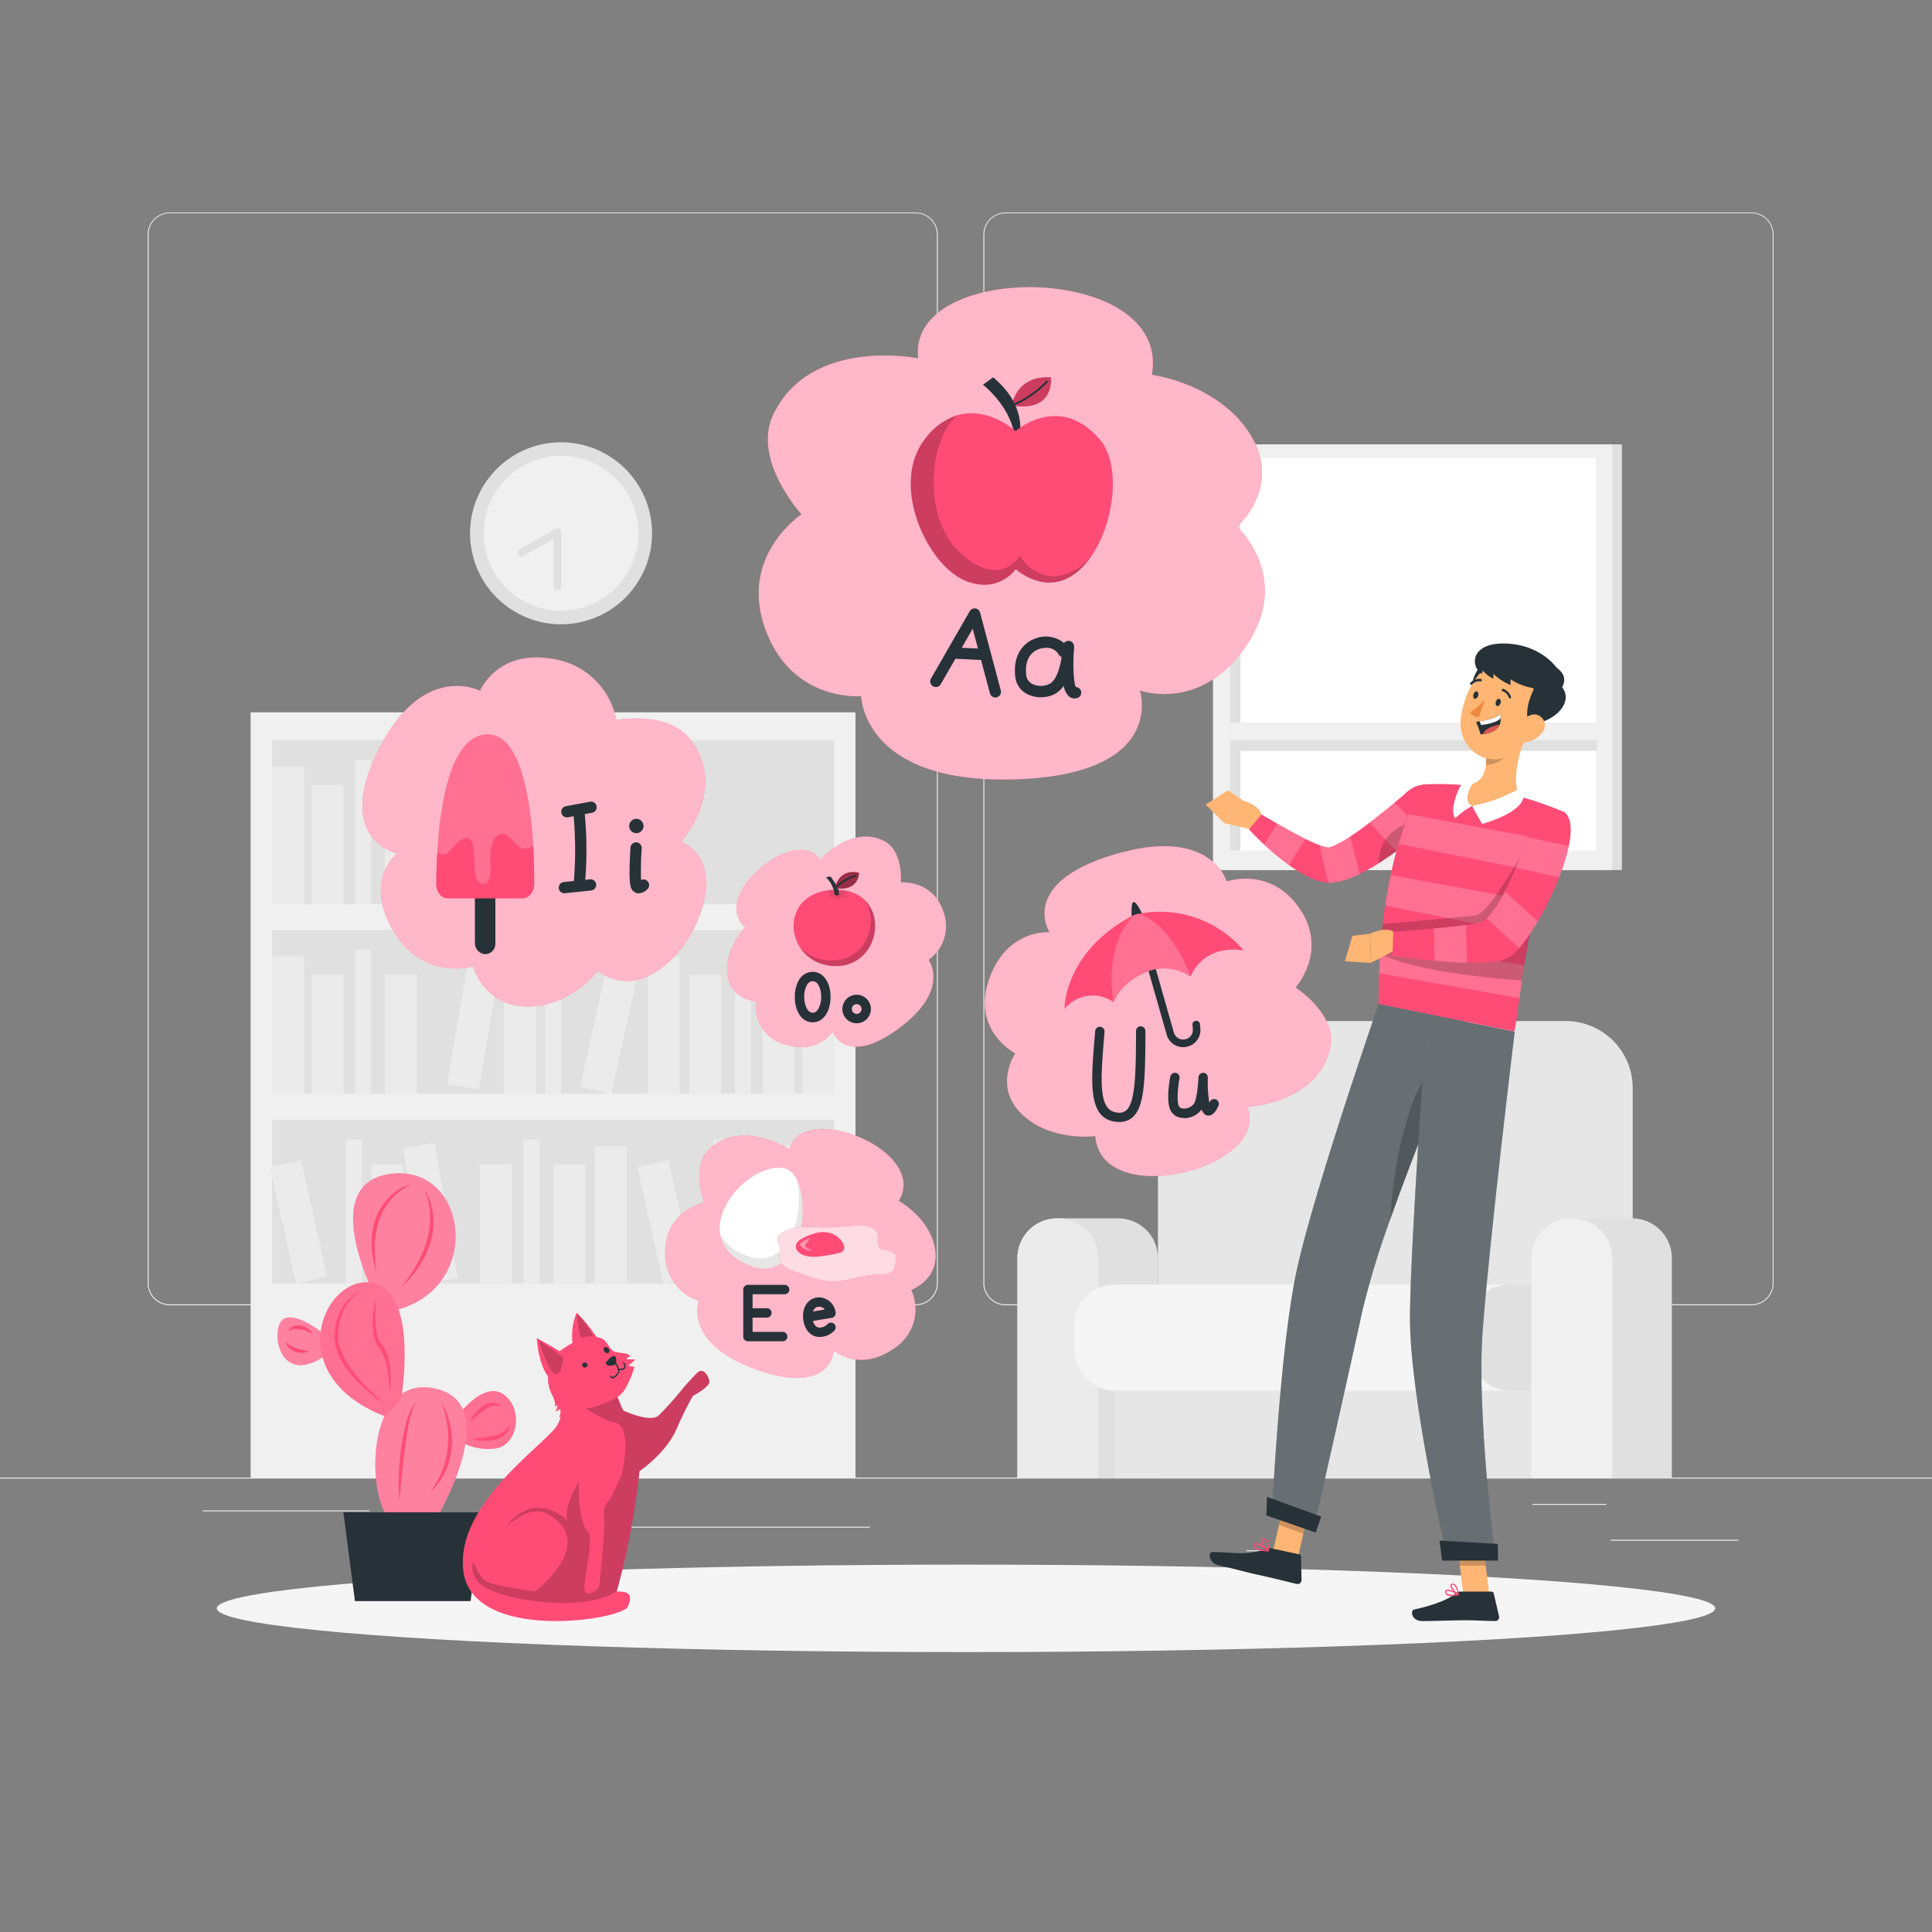 <svg xmlns="http://www.w3.org/2000/svg" viewBox="0 0 500 500"><rect x="0" y="0" width="500" height="500" fill="#808080" stroke="none"/><g id="freepik--background-complete--inject-3"><rect y="382.4" width="500" height="0.25" style="fill:#ebebeb"></rect><rect x="416.78" y="398.49" width="33.12" height="0.25" style="fill:#ebebeb"></rect><rect x="322.53" y="401.21" width="8.69" height="0.25" style="fill:#ebebeb"></rect><rect x="396.59" y="389.21" width="19.19" height="0.25" style="fill:#ebebeb"></rect><rect x="52.46" y="390.89" width="43.19" height="0.25" style="fill:#ebebeb"></rect><rect x="104.56" y="390.89" width="6.33" height="0.25" style="fill:#ebebeb"></rect><rect x="131.47" y="395.11" width="93.68" height="0.25" style="fill:#ebebeb"></rect><path d="M237,337.8H43.91a5.71,5.71,0,0,1-5.7-5.71V60.66A5.71,5.71,0,0,1,43.91,55H237a5.71,5.71,0,0,1,5.71,5.71V332.09A5.71,5.71,0,0,1,237,337.8ZM43.91,55.2a5.46,5.46,0,0,0-5.45,5.46V332.09a5.46,5.46,0,0,0,5.45,5.46H237a5.47,5.47,0,0,0,5.46-5.46V60.66A5.47,5.47,0,0,0,237,55.2Z" style="fill:#ebebeb"></path><path d="M453.31,337.8H260.21a5.72,5.72,0,0,1-5.71-5.71V60.66A5.72,5.72,0,0,1,260.21,55h193.1A5.71,5.71,0,0,1,459,60.66V332.09A5.71,5.71,0,0,1,453.31,337.8ZM260.21,55.2a5.47,5.47,0,0,0-5.46,5.46V332.09a5.47,5.47,0,0,0,5.46,5.46h193.1a5.47,5.47,0,0,0,5.46-5.46V60.66a5.47,5.47,0,0,0-5.46-5.46Z" style="fill:#ebebeb"></path><rect x="414.5" y="115" width="5.24" height="110.17" style="fill:#e0e0e0"></rect><rect x="317.1" y="115" width="99.62" height="110.17" transform="translate(733.81 340.17) rotate(180)" style="fill:#e0e0e0"></rect><rect x="313.92" y="115" width="103.32" height="110.17" transform="translate(731.16 340.17) rotate(180)" style="fill:#f0f0f0"></rect><rect x="318.29" y="118.51" width="94.74" height="101.6" transform="translate(731.32 338.62) rotate(180)" style="fill:#fff"></rect><rect x="318.29" y="118.51" width="2.74" height="101.6" transform="translate(639.31 338.62) rotate(180)" style="fill:#e0e0e0"></rect><rect x="365.63" y="146.67" width="2.74" height="92.54" transform="translate(174.06 559.95) rotate(-90)" style="fill:#e0e0e0"></rect><rect x="318.29" y="186.97" width="96.21" height="4.6" transform="translate(732.79 378.55) rotate(180)" style="fill:#f0f0f0"></rect><rect x="64.86" y="184.35" width="156.54" height="198.22" style="fill:#f0f0f0"></rect><rect x="70.39" y="191.57" width="145.47" height="42.39" style="fill:#e0e0e0"></rect><rect x="70.39" y="198.44" width="8.26" height="35.52" style="fill:#ebebeb"></rect><rect x="110.35" y="198.44" width="8.26" height="35.52" style="fill:#ebebeb"></rect><rect x="158.79" y="197.99" width="8.26" height="35.52" transform="translate(-34.28 30.8) rotate(-9.78)" style="fill:#ebebeb"></rect><rect x="80.63" y="203.12" width="8.26" height="30.84" style="fill:#ebebeb"></rect><rect x="99.62" y="203.12" width="8.26" height="30.84" style="fill:#ebebeb"></rect><rect x="147.57" y="203.12" width="8.26" height="30.84" style="fill:#ebebeb"></rect><rect x="124.65" y="202.59" width="8.26" height="30.84" transform="translate(-44.22 33.12) rotate(-12.53)" style="fill:#ebebeb"></rect><rect x="91.91" y="196.67" width="4.13" height="37.29" style="fill:#ebebeb"></rect><rect x="141.06" y="196.67" width="4.13" height="37.29" style="fill:#ebebeb"></rect><rect x="70.39" y="240.67" width="145.47" height="42.39" transform="translate(286.25 523.73) rotate(180)" style="fill:#e0e0e0"></rect><rect x="207.6" y="247.54" width="8.26" height="35.52" transform="translate(423.46 530.59) rotate(180)" style="fill:#ebebeb"></rect><rect x="167.64" y="247.54" width="8.26" height="35.52" transform="translate(343.54 530.59) rotate(180)" style="fill:#ebebeb"></rect><rect x="119.2" y="247.09" width="8.26" height="35.52" transform="matrix(-0.99, -0.17, 0.17, -0.99, 199.89, 546.81)" style="fill:#ebebeb"></rect><rect x="197.36" y="252.22" width="8.26" height="30.84" transform="translate(402.98 535.28) rotate(180)" style="fill:#ebebeb"></rect><rect x="178.36" y="252.22" width="8.26" height="30.84" transform="translate(364.99 535.28) rotate(180)" style="fill:#ebebeb"></rect><rect x="130.42" y="252.22" width="8.26" height="30.84" transform="translate(269.11 535.28) rotate(180)" style="fill:#ebebeb"></rect><rect x="153.34" y="251.69" width="8.26" height="30.84" transform="translate(253.26 562.02) rotate(-167.47)" style="fill:#ebebeb"></rect><rect x="190.21" y="245.77" width="4.13" height="37.29" transform="translate(384.56 528.83) rotate(180)" style="fill:#ebebeb"></rect><rect x="141.06" y="245.77" width="4.13" height="37.29" transform="translate(286.25 528.83) rotate(180)" style="fill:#ebebeb"></rect><rect x="70.39" y="247.54" width="8.26" height="35.52" style="fill:#ebebeb"></rect><rect x="80.63" y="252.22" width="8.26" height="30.84" style="fill:#ebebeb"></rect><rect x="99.62" y="252.22" width="8.26" height="30.84" style="fill:#ebebeb"></rect><rect x="91.91" y="245.77" width="4.13" height="37.29" style="fill:#ebebeb"></rect><rect x="70.39" y="289.77" width="145.47" height="42.39" style="fill:#e0e0e0"></rect><rect x="153.89" y="296.63" width="8.26" height="35.52" style="fill:#ebebeb"></rect><rect x="202.32" y="296.19" width="8.26" height="35.52" transform="translate(-50.32 39.63) rotate(-9.78)" style="fill:#ebebeb"></rect><rect x="124.17" y="301.32" width="8.26" height="30.84" style="fill:#ebebeb"></rect><rect x="143.16" y="301.32" width="8.26" height="30.84" style="fill:#ebebeb"></rect><rect x="191.1" y="301.32" width="8.26" height="30.84" style="fill:#ebebeb"></rect><rect x="168.18" y="300.79" width="8.26" height="30.84" transform="translate(-64.49 44.91) rotate(-12.53)" style="fill:#ebebeb"></rect><rect x="135.44" y="294.87" width="4.13" height="37.29" style="fill:#ebebeb"></rect><rect x="184.6" y="294.87" width="4.13" height="37.29" style="fill:#ebebeb"></rect><rect x="107.25" y="296.19" width="8.26" height="35.52" transform="translate(-51.7 23.48) rotate(-9.78)" style="fill:#ebebeb"></rect><rect x="96.03" y="301.32" width="8.26" height="30.84" style="fill:#ebebeb"></rect><rect x="73.11" y="300.79" width="8.26" height="30.84" transform="translate(-66.75 24.28) rotate(-12.53)" style="fill:#ebebeb"></rect><rect x="89.53" y="294.87" width="4.13" height="37.29" style="fill:#ebebeb"></rect><path d="M317,264.25h88.22a17.32,17.32,0,0,1,17.32,17.33v68.88H299.68V281.58A17.33,17.33,0,0,1,317,264.25Z" style="fill:#e6e6e6"></path><path d="M273.6,315.31h15.78a10.3,10.3,0,0,1,10.3,10.29v57H263.3v-57A10.3,10.3,0,0,1,273.6,315.31Z" style="fill:#e0e0e0"></path><path d="M273.6,315.31h.33a10.3,10.3,0,0,1,10.3,10.29v57H263.3v-57A10.3,10.3,0,0,1,273.6,315.31Z" style="fill:#ebebeb"></path><rect x="288.63" y="356.4" width="121.06" height="26.17" style="fill:#e6e6e6"></rect><rect x="277.99" y="332.47" width="137.69" height="27.45" rx="10.47" style="fill:#f5f5f5"></rect><rect x="380.07" y="332.47" width="35.41" height="27.45" rx="10.47" style="fill:#e0e0e0;isolation:isolate"></rect><path d="M406.58,315.31h15.79a10.3,10.3,0,0,1,10.3,10.29v57H396.29v-57A10.29,10.29,0,0,1,406.58,315.31Z" style="fill:#e0e0e0"></path><path d="M406.58,315.31h.34a10.29,10.29,0,0,1,10.29,10.29v57H396.29v-57A10.29,10.29,0,0,1,406.58,315.31Z" style="fill:#f0f0f0"></path><circle cx="145.19" cy="138.02" r="23.55" transform="translate(-20.23 25.04) rotate(-9.22)" style="fill:#e0e0e0"></circle><circle cx="145.19" cy="138.02" r="20.03" transform="translate(-20.23 25.04) rotate(-9.22)" style="fill:#f0f0f0"></circle><polyline points="144.25 151.76 144.25 137.76 134.97 143.01" style="fill:#f0f0f0"></polyline><path d="M144.25,152.76a1,1,0,0,1-1-1V139.47l-7.79,4.41a1,1,0,0,1-1-1.74l9.27-5.25a1,1,0,0,1,1,0,1,1,0,0,1,.5.87v14A1,1,0,0,1,144.25,152.76Z" style="fill:#e0e0e0"></path></g><g id="freepik--Shadow--inject-3"><ellipse id="freepik--path--inject-3" cx="250" cy="416.24" rx="193.89" ry="11.32" style="fill:#f5f5f5"></ellipse></g><g id="freepik--Plant--inject-3"><path d="M118.1,366.84s7-9.81,12.29-5.91,3.5,13.2-2.18,13.94a14.39,14.39,0,0,1-9.64-2.13Z" style="fill:#FF4C77"></path><path d="M118.1,366.84s7-9.81,12.29-5.91,3.5,13.2-2.18,13.94a14.39,14.39,0,0,1-9.64-2.13Z" style="fill:#fff;isolation:isolate;opacity:0.2"></path><path d="M84.73,346s-7-6.29-11-4.82-2.22,17.69,9.72,10.13Z" style="fill:#FF4C77"></path><path d="M84.73,346s-7-6.29-11-4.82-2.22,17.69,9.72,10.13Z" style="fill:#fff;isolation:isolate;opacity:0.3"></path><path d="M111.92,394.9s19-30.87,1.25-35.41-18.55,25.08-13,32.88S111.92,394.9,111.92,394.9Z" style="fill:#FF4C77"></path><path d="M97.31,335.93s-15.65-29.68,3.88-32.16,24.14,28.76,1.94,35.09Z" style="fill:#FF4C77"></path><path d="M111.92,394.9s19-30.87,1.25-35.41-18.55,25.08-13,32.88S111.92,394.9,111.92,394.9Z" style="fill:#fff;isolation:isolate;opacity:0.3"></path><path d="M97.31,335.93s-15.65-29.68,3.88-32.16,24.14,28.76,1.94,35.09Z" style="fill:#fff;isolation:isolate;opacity:0.3"></path><path d="M104,360.72s4.3-27.64-8.24-28.83-22.81,24.28,3.74,34.59C99.49,366.48,103.66,363.41,104,360.72Z" style="fill:#FF4C77"></path><path d="M104,360.72s4.3-27.64-8.24-28.83-22.81,24.28,3.74,34.59C99.49,366.48,103.66,363.41,104,360.72Z" style="fill:#fff;isolation:isolate;opacity:0.2"></path><polygon points="124.79 391.37 88.86 391.37 91.86 414.36 121.79 414.36 124.79 391.37" style="fill:#263238"></polygon><path d="M103.76,333.21a30.66,30.66,0,0,0,2.08-2.76,28.35,28.35,0,0,0,1.84-2.9,31.51,31.51,0,0,0,2.73-6.22,21.25,21.25,0,0,0,.92-6.67l-.1-1.7c-.09-.56-.22-1.11-.32-1.67,0-.28-.09-.57-.16-.85l-.26-.81c-.19-.55-.36-1.1-.52-1.66a16.57,16.57,0,0,1,2.13,6.64,18.28,18.28,0,0,1-.73,7,26.07,26.07,0,0,1-7.61,11.59Z" style="fill:#FF4C77"></path><path d="M106.38,306.48a16.18,16.18,0,0,0-8.39,9.7l-.45,1.57c-.13.53-.17,1.09-.28,1.62a27.73,27.73,0,0,0-.29,3.29c0,1.11.06,2.22.09,3.34s.27,2.22.36,3.35c-.31-1.08-.56-2.19-.84-3.29-.13-1.12-.31-2.25-.38-3.39a19.89,19.89,0,0,1,.84-6.8,15.17,15.17,0,0,1,3.54-5.89,15.38,15.38,0,0,1,2.68-2.16A12.11,12.11,0,0,1,106.38,306.48Z" style="fill:#FF4C77"></path><path d="M93.47,334a11.59,11.59,0,0,0-3.29,3.06,12.41,12.41,0,0,0-2,3.94,15.29,15.29,0,0,0-.65,4.36,6.58,6.58,0,0,0,0,1.09c0,.36,0,.72.12,1.07a12.7,12.7,0,0,0,.63,2.1,24.81,24.81,0,0,0,4.82,7.45,41.86,41.86,0,0,0,3.15,3.24c1.08,1.06,2.23,2.05,3.41,3a37.73,37.73,0,0,1-7.12-5.74,28.8,28.8,0,0,1-3-3.52A19.73,19.73,0,0,1,87.4,350a13.42,13.42,0,0,1-.65-2.27,11.5,11.5,0,0,1-.12-1.18,5.28,5.28,0,0,1,0-1.19,14.4,14.4,0,0,1,.86-4.58A11.72,11.72,0,0,1,93.47,334Z" style="fill:#FF4C77"></path><path d="M97.31,335.93c-.07,1.06-.15,2.11-.16,3.16a27.38,27.38,0,0,0,0,3.14,18.07,18.07,0,0,0,.43,3A6.93,6.93,0,0,0,98.78,348a12.18,12.18,0,0,1,.9,1.38,8.94,8.94,0,0,1,.66,1.53,14.61,14.61,0,0,1,.65,3.18,23.89,23.89,0,0,1-.19,6.38c0-1.06-.07-2.11-.18-3.16a26.69,26.69,0,0,0-.39-3.11A12,12,0,0,0,98,348.58a7.63,7.63,0,0,1-1.27-3.09,15.43,15.43,0,0,1-.28-3.24A25.29,25.29,0,0,1,97.31,335.93Z" style="fill:#FF4C77"></path><path d="M108.18,362.68a3.2,3.2,0,0,0-1,1.25,10,10,0,0,0-.61,1.52,26.61,26.61,0,0,0-.81,3.19q-.62,3.24-1,6.54c-.29,2.19-.51,4.39-.75,6.59-.12,1.1-.23,2.21-.32,3.31s-.2,2.21-.27,3.32a43.86,43.86,0,0,1-.18-6.68c.07-2.23.26-4.45.53-6.67a49.75,49.75,0,0,1,1.27-6.59,23.13,23.13,0,0,1,1.1-3.19,9.77,9.77,0,0,1,.84-1.47A2.82,2.82,0,0,1,108.18,362.68Z" style="fill:#FF4C77"></path><path d="M114.31,363.14a18.36,18.36,0,0,1,2.25,5.84,19.43,19.43,0,0,1,.26,6.32,10.49,10.49,0,0,1-.26,1.57c-.13.51-.21,1-.38,1.54a17,17,0,0,1-1.21,2.93,17.63,17.63,0,0,1-1.65,2.69,11.46,11.46,0,0,1-1,1.2c-.35.39-.71.77-1.07,1.14a29.34,29.34,0,0,0,3-5.35,20.53,20.53,0,0,0,1.56-5.84,23.28,23.28,0,0,0,0-6.07A27.44,27.44,0,0,0,114.31,363.14Z" style="fill:#FF4C77"></path><path d="M80,349.7a4.15,4.15,0,0,1-1.76.43,5.17,5.17,0,0,1-1.82-.25,4.25,4.25,0,0,1-1.6-1,3.25,3.25,0,0,1-.91-1.58,13.57,13.57,0,0,0,1.39,1,7.67,7.67,0,0,0,1.44.63A25.2,25.2,0,0,0,80,349.7Z" style="fill:#FF4C77"></path><path d="M80.93,345.11l-1.65-.61a9.43,9.43,0,0,0-1.56-.45,5,5,0,0,0-1.54-.09,5.7,5.7,0,0,0-1.6.49A2.69,2.69,0,0,1,76,343.2a3.57,3.57,0,0,1,1.94-.13,4.73,4.73,0,0,1,1.72.74A4.44,4.44,0,0,1,80.93,345.11Z" style="fill:#FF4C77"></path><path d="M121.74,367.93a8.47,8.47,0,0,1,1.27-2.2,8.8,8.8,0,0,1,1.88-1.77,4.72,4.72,0,0,1,2.52-.9,3.07,3.07,0,0,1,2.38,1,4.14,4.14,0,0,0-2.3-.25,5.5,5.5,0,0,0-2,1A35.13,35.13,0,0,0,121.74,367.93Z" style="fill:#FF4C77"></path><path d="M122.1,372.46a50.47,50.47,0,0,0,5.71-.89,8.17,8.17,0,0,0,2.53-1,4.15,4.15,0,0,0,1.67-2.15,3.35,3.35,0,0,1-1.19,2.77,6.36,6.36,0,0,1-2.77,1.38,12.21,12.21,0,0,1-3,.33A10.94,10.94,0,0,1,122.1,372.46Z" style="fill:#FF4C77"></path></g><g id="freepik--Cat--inject-3"><path d="M183.59,357.33c.4,1.51-4.27,3.91-4.27,3.91A95.48,95.48,0,0,0,175,370c-2.8,6.25-9.5,10.73-9.5,10.73a190.48,190.48,0,0,1-5.89,31.14h0c2.6,0,4.38.34,2.91,3.89s-40.38,9.48-42.62-9.29c-2-17.28,20.91-32.39,24.2-37.47,1.65-2.54,1.69-6.19,1.34-9.1-.07-.56-.14-1.08-.24-1.58a25.48,25.48,0,0,0-.77-3.3l7.54,1.34,6.52,1.16s2.34,7.35,3,7.62,6.84,3.07,9,1.21A90.6,90.6,0,0,0,177,359s2.12-2.46,3.53-3.78S183.19,355.83,183.59,357.33Z" style="fill:#FF4C77"></path><path d="M183.59,357.33c.4,1.51-4.27,3.91-4.27,3.91A95.48,95.48,0,0,0,175,370c-2.8,6.25-9.5,10.73-9.5,10.73a190.48,190.48,0,0,1-5.89,31.14h0c-8.3,5.06-25.08,2.75-32.11-.12s-5-7.61-5-7.61,1.35,3.55,3,4.89,13,2.84,13,2.84,16.38-12.5,3.37-20c-4.82-2.79-10.72,3.22-11,3.34,7.65-10.08,15.94-1.78,15.94-1.78-1.08-3.11,3-10,3-10-.13,3.41.23,10.94,2.29,12.94s-2,14.7-.49,15.73,3.47-1.43,3.47-1.43,1.66-15.14,1.23-18.18,1-3.41,2-5.34,2.54-5.48,2.54-5.48,3.21-12.58-1.79-13.51c-3.8-.71-10.71-5.9-13.7-8.26-.92-.73-1.48-1.2-1.48-1.2l1.24-.38c1.36-.4,3.75-1.11,6.77-2l6.52,1.16s2.34,7.35,3,7.62,6.84,3.07,9,1.21A90.6,90.6,0,0,0,177,359s2.12-2.46,3.53-3.78S183.19,355.83,183.59,357.33Z" style="opacity:0.2"></path><path d="M164.5,351.87s-1.23-.09-2.09-.09.73-.84.73-.84c-1-1.13-3.81-.55-4.75-1.55s-1.41-2.14-2.21-2.73a5,5,0,0,0-1.83-.66,41.14,41.14,0,0,0-5.11-6.28,15.68,15.68,0,0,0-1.08,7.83,27.9,27.9,0,0,0-3.12,2,10.49,10.49,0,0,0-3,5,9.19,9.19,0,0,0,.08,4.45c.34,1.7,1.83,3.28,1.49,5.1l.75-.54-.52,1.78c.39-.23.78-.46,1.16-.7a3.64,3.64,0,0,1-.25,2.06l.49.06a25,25,0,0,1-.23,2.87,9,9,0,0,0,3.18-1.65,6.7,6.7,0,0,0,2.58-2.68c.47-1.19,1-.73,2.11-.95a20.76,20.76,0,0,0,3.26-1.08c1.89-.73,4.37-1.69,5.46-3.52a23.13,23.13,0,0,0,2.57-6l-1.56-.33Z" style="fill:#FF4C77"></path><path d="M156.75,352.66s1.61-2.05,2.31-1.73.33,2.15.33,2.15S157.06,354.19,156.75,352.66Z" style="fill:#263238"></path><path d="M152,353a.68.68,0,1,1-1.06-.29A.8.8,0,0,1,152,353Z" style="fill:#263238"></path><path d="M157.46,349a.78.78,0,0,1,.06,1.09c-.27.22-.74.09-1.05-.3a.79.79,0,0,1-.06-1.09C156.68,348.52,157.15,348.66,157.46,349Z" style="fill:#263238"></path><path d="M158.47,356.72h0a.67.67,0,0,1-.58-.43.2.2,0,0,1,.1-.24.19.19,0,0,1,.23.1c.08.18.19.21.27.21h0c.39,0,1-.54,1.39-1.16s-.48-2-.84-2.43a.19.19,0,0,1,0-.26.19.19,0,0,1,.25,0c.06.08,1.43,1.85.87,2.84C159.8,356,159.05,356.72,158.47,356.72Z" style="fill:#263238"></path><path d="M160.38,354.61a1.93,1.93,0,0,1-.34,0,.18.18,0,1,1,.07-.35,2,2,0,0,0,1.16-.18.51.51,0,0,0,.29-.5.92.92,0,0,0-.23-.63.18.18,0,0,1,.17-.31,1.16,1.16,0,0,1,.42.95.88.88,0,0,1-.49.81A2.33,2.33,0,0,1,160.38,354.61Z" style="fill:#263238"></path><path d="M149.44,340.24c-.19-.14.1,3.56.93,6a9.09,9.09,0,0,1,3.22-.39S151.24,341.58,149.44,340.24Z" style="opacity:0.2"></path><path d="M145.8,350.44c-.21-.45-6.9-4.18-6.9-4.18s.65,11.82,6.32,11.8S145.8,350.44,145.8,350.44Z" style="fill:#FF4C77"></path><path d="M145.84,351.33l-6.36-4.41s1.85,6.69,3.79,8.44S145.84,351.33,145.84,351.33Z" style="opacity:0.2"></path></g><g id="freepik--vowel-u--inject-3"><path d="M322.81,286.51c6.28,15.8-37.72,27-39.36,7.52,0,0-11.51,1.51-19-5.69s-1.7-15.72-1.7-15.72-11.36-5.84-6.8-19.1,15.68-12.25,15.68-12.25-8.26-12.68,16.75-20.14,29.1,7,29.1,7,11.06-4,18.68,6.73c7.84,11.08-.87,20.71-.87,20.71s10.74,6.86,9,15.42C341.39,285.47,322.81,286.51,322.81,286.51Z" style="fill:#FF4C77"></path><path d="M322.81,286.51c6.28,15.8-37.72,27-39.36,7.52,0,0-11.51,1.51-19-5.69s-1.7-15.72-1.7-15.72-11.36-5.84-6.8-19.1,15.68-12.25,15.68-12.25-8.26-12.68,16.75-20.14,29.1,7,29.1,7,11.06-4,18.68,6.73c7.84,11.08-.87,20.71-.87,20.71s10.74,6.86,9,15.42C341.39,285.47,322.81,286.51,322.81,286.51Z" style="fill:#fff;isolation:isolate;opacity:0.6"></path><path d="M306.2,271a4.44,4.44,0,0,1-4.27-3.24l-8.39-29.48a1,1,0,1,1,1.87-.53l8.39,29.48a2.51,2.51,0,0,0,4.91-.91l-.12-1.27a1,1,0,0,1,1.94-.18l.12,1.27a4.42,4.42,0,0,1-3.36,4.72A4.08,4.08,0,0,1,306.2,271Z" style="fill:#263238"></path><path d="M293,238.61s-.54-5.08.39-5.16,2.63,4,2.63,4Z" style="fill:#263238"></path><path d="M321.9,246s-9.66-2.27-13.82,6.74a12,12,0,0,0-11.54-1.13c-6.57,2.73-8.36,7.73-8.36,7.73a9.42,9.42,0,0,0-12.69,1.77c0-.46,0-15,18-24.33a12.13,12.13,0,0,1,1.26-.29A28.49,28.49,0,0,1,321.9,246Z" style="fill:#FF4C77"></path><path d="M308.08,252.71a12,12,0,0,0-11.54-1.13c-6.57,2.73-8.36,7.73-8.36,7.73s-2.86-14.26,5.34-22.56a12.13,12.13,0,0,1,1.26-.29S302.87,238.59,308.08,252.71Z" style="fill:#fff;isolation:isolate;opacity:0.2"></path><path d="M289.71,290.36a8.37,8.37,0,0,1-1.29-.1c-6.85-1.07-6.09-10.2-5.13-21.75l.14-1.67a1.21,1.21,0,1,1,2.42.2l-.14,1.67c-.95,11.42-1.31,18.46,3.09,19.15a3,3,0,0,0,2.68-.51c2.34-2,2.52-9.72,2.52-20.41a1.22,1.22,0,1,1,2.43,0c0,13.17-.34,19.66-3.37,22.26A4.93,4.93,0,0,1,289.71,290.36Z" style="fill:#263238"></path><path d="M306.37,289.32A3.67,3.67,0,0,1,303,287.5c-1.3-2.37-.33-7.81-.12-8.88a1.21,1.21,0,1,1,2.38.46c-.44,2.3-.78,6.07-.13,7.26a1.48,1.48,0,0,0,1.37.55,3.16,3.16,0,0,0,2.61-1.43c.71-1.56,1-5.33,1.05-6.66a1.25,1.25,0,0,1,1.25-1.16,1.22,1.22,0,0,1,1.18,1.25,31.6,31.6,0,0,0,.4,6.52,2.72,2.72,0,0,0,.11-.25,1.21,1.21,0,0,1,2.23,1c-.45,1.06-1.22,2.37-2.3,2.54a1.61,1.61,0,0,1-1.48-.55,3.35,3.35,0,0,1-.58-1,5.71,5.71,0,0,1-4.38,2.24Z" style="fill:#263238"></path></g><g id="freepik--vowel-o--inject-3"><path d="M212.26,222.61c-5.7-9.48-28.85,8.87-19.42,17.4,0,0-5.33,5.37-4.57,12.09s7.47,7.09,7.47,7.09a10,10,0,0,0,7.2,11.06c8.66,2.87,12.53-3.28,12.53-3.28s3.31,9.28,17-.72,7.85-17.84,7.85-17.84a10.69,10.69,0,0,0,3.88-12.33c-2.64-8.42-11.06-7.72-11.06-7.72s.69-8.26-4.42-10.75C220.14,213.4,212.26,222.61,212.26,222.61Z" style="fill:#FF4C77"></path><path d="M212.26,222.61c-5.7-9.48-28.85,8.87-19.42,17.4,0,0-5.33,5.37-4.57,12.09s7.47,7.09,7.47,7.09a10,10,0,0,0,7.2,11.06c8.66,2.87,12.53-3.28,12.53-3.28s3.31,9.28,17-.72,7.85-17.84,7.85-17.84a10.69,10.69,0,0,0,3.88-12.33c-2.64-8.42-11.06-7.72-11.06-7.72s.69-8.26-4.42-10.75C220.14,213.4,212.26,222.61,212.26,222.61Z" style="fill:#fff;isolation:isolate;opacity:0.6"></path><path d="M210.33,264.58c-2.73,0-4.63-2.71-4.63-6.59a8.62,8.62,0,0,1,1-4.23,4.12,4.12,0,0,1,3.62-2.25c2.72,0,4.62,2.67,4.62,6.48S213.05,264.58,210.33,264.58Zm0-10.64c-.23,0-.92,0-1.51,1a6.24,6.24,0,0,0-.69,3c0,2,.77,4.16,2.2,4.16.22,0,.89,0,1.49-1.07a6.44,6.44,0,0,0,.7-3.09C212.52,256.36,211.94,253.94,210.33,253.94Z" style="fill:#263238"></path><path d="M221.71,264.82a3.69,3.69,0,1,1,3.68-3.69A3.69,3.69,0,0,1,221.71,264.82Zm0-4.95a1.26,1.26,0,0,0,0,2.52,1.26,1.26,0,1,0,0-2.52Z" style="fill:#263238"></path><path d="M216.42,250c-12.87,0-15.46-17.51-2.52-19.52a16.6,16.6,0,0,1,2.52-.18,12.46,12.46,0,0,1,3.83.55C230.28,234.06,227.6,250,216.42,250Z" style="fill:#FF4C77"></path><path d="M216.42,250a10.77,10.77,0,0,1-9.44-4.9,11,11,0,0,0,8.35,3.46c8.67,0,12.22-9.62,8.68-15.41C229.24,238.62,225.87,250,216.42,250Z" style="opacity:0.2"></path><path d="M219.52,232.18c.1.34-.91-.28-1.68,0s-1.06.91-1.4.44-1.24-.44-1.92-.44.34-.24.29-.91c0-.38-.5-.66-.91-.83a16.6,16.6,0,0,1,2.52-.18,12.46,12.46,0,0,1,3.83.55,4.51,4.51,0,0,0-1.58.51C217.92,231.85,219.42,231.85,219.52,232.18Z" style="opacity:0.1"></path><path d="M216,231.55a3.35,3.35,0,0,1,.61.2,2.22,2.22,0,0,1,.44-.06c.53-1.67-2.16-4.88-2.16-4.88l-1.13.24A7.19,7.19,0,0,1,216,231.55Z" style="fill:#263238"></path><path d="M216,229.88s1-5.29,6.31-4C222.31,225.89,222.46,230.79,216,229.88Z" style="fill:#FF4C77"></path><path d="M216,229.88s1-5.29,6.31-4C222.31,225.89,222.46,230.79,216,229.88Z" style="opacity:0.4"></path><path d="M216,230.12a.27.27,0,0,1-.19-.08.25.25,0,0,1,0-.34c.13-.11,3-2.69,5.46-3.28a.24.24,0,0,1,.29.18.26.26,0,0,1-.18.3c-2.31.55-5.21,3.13-5.24,3.16A.27.27,0,0,1,216,230.12Z" style="fill:#263238"></path></g><g id="freepik--vowel-i--inject-3"><path d="M176.29,217.88c17.5,7.17-4.29,46.5-21.55,33.35,0,0-6.88,9.25-18.14,9.27s-14.2-10.35-14.2-10.35-12.85,3.74-20.61-9.23.94-20.08.94-20.08-16.33-3.49-4.84-26.65,26.35-15.41,26.35-15.41S128.71,168,143,170.52a19.69,19.69,0,0,1,16.52,15.83s13.25-2.55,19.12,5C188.55,204,176.29,217.88,176.29,217.88Z" style="fill:#FF4C77"></path><path d="M176.29,217.88c17.5,7.17-4.29,46.5-21.55,33.35,0,0-6.88,9.25-18.14,9.27s-14.2-10.35-14.2-10.35-12.85,3.74-20.61-9.23.94-20.08.94-20.08-16.33-3.49-4.84-26.65,26.35-15.41,26.35-15.41S128.71,168,143,170.52a19.69,19.69,0,0,1,16.52,15.83s13.25-2.55,19.12,5C188.55,204,176.29,217.88,176.29,217.88Z" style="fill:#fff;isolation:isolate;opacity:0.6"></path><rect x="122.91" y="225.28" width="5.29" height="21.65" rx="2.64" style="fill:#263238"></rect><path d="M138.27,228.8c0,2-1.37,3.7-3.06,3.7H115.88c-1.69,0-3-1.67-3-3.73s.08-4.89.27-8.05c.74-12.56,3.49-30.68,13.07-30.68,8.41,0,11,16.4,11.78,28.83C138.2,222.78,138.27,226.31,138.27,228.8Z" style="fill:#FF4C77"></path><path d="M138,218.87c-4.07,2.66-4.59-2.1-7.48-2.91s-3.89,3.62-3.57,8-1.56,5.85-3.27,4,.16-11.35-3-11.06-3.72,4.68-6.53,4.21a2.65,2.65,0,0,1-1-.42c.74-12.56,3.49-30.68,13.07-30.68C134.59,190,137.2,206.44,138,218.87Z" style="fill:#fff;isolation:isolate;opacity:0.2"></path><path d="M149.89,230.47h-.16a1.44,1.44,0,0,1-1.29-1.6,98.58,98.58,0,0,0,0-17.83,1.46,1.46,0,0,1,2.9-.3,99,99,0,0,1,0,18.44A1.45,1.45,0,0,1,149.89,230.47Z" style="fill:#263238"></path><path d="M146.69,211.54a1.46,1.46,0,0,1-.27-2.89l6.15-1.15a1.46,1.46,0,1,1,.54,2.86L147,211.52Z" style="fill:#263238"></path><path d="M146.05,231.18a1.46,1.46,0,0,1-.15-2.91l6.79-.7a1.45,1.45,0,1,1,.3,2.89l-6.79.71Z" style="fill:#263238"></path><path d="M165.35,231.18a2.15,2.15,0,0,1-.43,0,2.27,2.27,0,0,1-1.69-1.68c-.55-1.73-.19-8.25-.06-10.21a1.46,1.46,0,0,1,2.91.19,80,80,0,0,0-.18,8.27,1.46,1.46,0,0,1,1.74,2.27A3.37,3.37,0,0,1,165.35,231.18Zm.66-2.61h0Z" style="fill:#263238"></path><circle cx="164.69" cy="213.77" r="1.86" style="fill:#263238"></circle></g><g id="freepik--vowel-e--inject-3"><path d="M204.32,297.42c3.31-12.85,36.21.34,28.28,13.37,0,0,8,4.35,9.38,12.34s-6.16,10.7-6.16,10.7a12,12,0,0,1-4.5,15.18c-9,6.26-15.53.5-15.53.5s-.63,11.8-19.83,5-15.12-17.83-15.12-17.83a12.82,12.82,0,0,1-8.69-12.84c.16-10.59,10.09-12.66,10.09-12.66s-3.62-9.27,1.4-13.87C192.12,289.52,204.32,297.42,204.32,297.42Z" style="fill:#FF4C77"></path><path d="M204.32,297.42c3.31-12.85,36.21.34,28.28,13.37,0,0,8,4.35,9.38,12.34s-6.16,10.7-6.16,10.7a12,12,0,0,1-4.5,15.18c-9,6.26-15.53.5-15.53.5s-.63,11.8-19.83,5-15.12-17.83-15.12-17.83a12.82,12.82,0,0,1-8.69-12.84c.16-10.59,10.09-12.66,10.09-12.66s-3.62-9.27,1.4-13.87C192.12,289.52,204.32,297.42,204.32,297.42Z" style="fill:#fff;isolation:isolate;opacity:0.6"></path><path d="M202.66,347.12h-9.1a1.21,1.21,0,0,1-1.21-1.21V333.74a1.22,1.22,0,0,1,1.21-1.22h9.61a1.22,1.22,0,0,1,0,2.43h-8.4v9.74h7.89a1.22,1.22,0,0,1,0,2.43Z" style="fill:#263238"></path><path d="M198.36,341h-4.8a1.22,1.22,0,0,1,0-2.43h4.8a1.22,1.22,0,1,1,0,2.43Z" style="fill:#263238"></path><path d="M212.09,346H212c-2.76-.06-4.21-2.84-4.17-5.44,0-2.83,1.75-4.81,4.17-4.81h0a4.46,4.46,0,0,1,4.26,3.92,1.21,1.21,0,0,1-1,1.38l-4.88.82c.27.93.84,1.68,1.63,1.7a2.83,2.83,0,0,0,2.1-.83,1.24,1.24,0,0,1,1.71-.18,1.22,1.22,0,0,1,.2,1.69A5.17,5.17,0,0,1,212.09,346Zm-.11-7.82a1.6,1.6,0,0,0-1.55,1.23l3-.51a1.7,1.7,0,0,0-1.4-.72Z" style="fill:#263238"></path><path d="M202.67,302.31c8.84,1.38,6.38,32.27-9.56,24.8S192.76,300.77,202.67,302.31Z" style="fill:#fff"></path><path d="M193.11,327.11c-4.11-1.93-6.12-4.61-6.68-7.49a12.32,12.32,0,0,0,5.72,4.88c11.91,5.59,16.3-10.28,14.06-19.21C210.27,313.16,206.31,333.31,193.11,327.11Z" style="opacity:0.1"></path><path d="M207.83,329.8c-.82-.3-1.66-.6-2.54-.87-1.46-.46-3-1.31-3.41-2.78-.34-1.24.21-2.62-.22-3.83a5.31,5.31,0,0,1-.51-1.41,2.17,2.17,0,0,1,1.17-1.73c2.73-1.85,6.28-1.72,9.57-1.57,3.47.17,6.73-.31,10.15-.43,3-.1,5.53.6,5.25,3.95a2.17,2.17,0,0,0,.61,2,4,4,0,0,0,1.67.44,6.3,6.3,0,0,1,1.7.75,1.24,1.24,0,0,1,.54.47,1.19,1.19,0,0,1,.08.62c-.2,3.16-.49,4.39-3.82,4.39-3.72-.1-7.21,1.34-10.87,1.76S210.87,330.88,207.83,329.8Z" style="fill:#FF4C77"></path><path d="M207.83,329.8c-.82-.3-1.66-.6-2.54-.87-1.46-.46-3-1.31-3.41-2.78-.34-1.24.21-2.62-.22-3.83a5.31,5.31,0,0,1-.51-1.41,2.17,2.17,0,0,1,1.17-1.73c2.73-1.85,6.28-1.72,9.57-1.57,3.47.17,6.73-.31,10.15-.43,3-.1,5.53.6,5.25,3.95a2.17,2.17,0,0,0,.61,2,4,4,0,0,0,1.67.44,6.3,6.3,0,0,1,1.7.75,1.24,1.24,0,0,1,.54.47,1.19,1.19,0,0,1,.08.62c-.2,3.16-.49,4.39-3.82,4.39-3.72-.1-7.21,1.34-10.87,1.76S210.87,330.88,207.83,329.8Z" style="fill:#fff;isolation:isolate;opacity:0.8"></path><path d="M205.94,322.59a2.23,2.23,0,0,1,1.16-1.75,13.47,13.47,0,0,1,3.55-1.58,7.16,7.16,0,0,1,4.39-.11,5.77,5.77,0,0,1,3,2.39,2.59,2.59,0,0,1,.45,1.34,1.4,1.4,0,0,1-1.23,1.36,38.65,38.65,0,0,1-4.29.82c-2,.28-5,.48-6.47-1.21A1.88,1.88,0,0,1,205.94,322.59Z" style="fill:#FF4C77"></path><path d="M209.44,320.54c-.27.06-2.74,1-2.39,1.76a4.21,4.21,0,0,0,2.93,1.42c.54-.13-2.21-.81-1.48-1.69S209.83,320.45,209.44,320.54Z" style="fill:#fff;isolation:isolate;opacity:0.4"></path></g><g id="freepik--vowel-a--inject-3"><path d="M237.63,92.74C234.56,67.2,303.22,67.85,298.1,97c0,0,17.42,2.25,25.62,15.67s-3.59,23.65-3.59,23.65,14.35,12.93,2.56,30.57S295,178.69,295,178.69s7.18,21.74-32.28,23-39.85-21.52-39.85-21.52-17.74,1.62-24.71-17.07c-7.18-19.23,9.28-30,9.28-30s-13.05-14.17-7.23-26C210.05,87.07,237.63,92.74,237.63,92.74Z" style="fill:#FF4C77"></path><path d="M237.63,92.74C234.56,67.2,303.22,67.85,298.1,97c0,0,17.42,2.25,25.62,15.67s-3.59,23.65-3.59,23.65,14.35,12.93,2.56,30.57S295,178.69,295,178.69s7.18,21.74-32.28,23-39.85-21.52-39.85-21.52-17.74,1.62-24.71-17.07c-7.18-19.23,9.28-30,9.28-30s-13.05-14.17-7.23-26C210.05,87.07,237.63,92.74,237.63,92.74Z" style="fill:#fff;isolation:isolate;opacity:0.6"></path><path d="M261.85,104.93s1-7.83,10.11-7.28C272,97.65,273.14,106.84,261.85,104.93Z" style="fill:#FF4C77"></path><path d="M261.85,104.93s1-7.83,10.11-7.28C272,97.65,273.14,106.84,261.85,104.93Z" style="opacity:0.2"></path><path d="M263.94,112.22s1.64-7.47-6.91-14.57l-2.64,1.91s6.73,5.19,8.1,12.66Z" style="fill:#263238"></path><path d="M281.85,144.77c-4.5,6-11.18,8.62-19,2.55,0,0-4.31,6.36-12.75,3.08-10.24-4-19.94-25.16-10.65-36.87a16.63,16.63,0,0,1,8.31-6.07h0c8.06-2.36,15.08,4.12,15.08,4.12s11.14-10,21.66,2C290.37,120.17,288.42,136.05,281.85,144.77Z" style="fill:#FF4C77"></path><path d="M281.85,144.77c-4.5,6-11.18,8.62-19,2.55,0,0-4.31,6.36-12.75,3.08-10.24-4-19.94-25.16-10.65-36.87a16.63,16.63,0,0,1,8.31-6.07c-7.17,5.88-9.35,26.26.7,35.56,10.38,9.61,15.48.83,15.48.83a11.07,11.07,0,0,0,6,4.83C273,149.81,277.41,148.92,281.85,144.77Z" style="opacity:0.2"></path><path d="M261.85,105.18a.26.26,0,0,1-.23-.16.24.24,0,0,1,.15-.31,25.69,25.69,0,0,0,9-6.14.24.24,0,1,1,.36.33,26.27,26.27,0,0,1-9.18,6.26Z" style="fill:#263238"></path><path d="M257.61,180.51a1.45,1.45,0,0,1-1.41-1.08l-4.47-16.72L243.5,177a1.46,1.46,0,1,1-2.53-1.45l10-17.37a1.46,1.46,0,0,1,1.46-.71,1.43,1.43,0,0,1,1.21,1.06L259,178.68a1.45,1.45,0,0,1-1,1.78A1.18,1.18,0,0,1,257.61,180.51Z" style="fill:#263238"></path><path d="M254.39,170.82h-.07l-8-.38a1.46,1.46,0,0,1,.14-2.91l8,.38a1.46,1.46,0,0,1-.07,2.91Z" style="fill:#263238"></path><path d="M278.08,180.75a2.28,2.28,0,0,1-1.48-.56,5.07,5.07,0,0,1-1.32-2.72,6.37,6.37,0,0,1-2.38,2.18,8,8,0,0,1-7.13-.06,5.64,5.64,0,0,1-3-4.32c-.76-6.11,2.43-9.27,5.67-10.19a7.37,7.37,0,0,1,6.93,1.34,1.45,1.45,0,0,1,2.6.93c0,.23,0,.82-.1,1.65-.2,4,0,7.75.57,8.81a1.45,1.45,0,0,1,.27,2.86A2.38,2.38,0,0,1,278.08,180.75Zm-7.43-13.08a5.26,5.26,0,0,0-1.46.21c-1.3.37-4.23,1.79-3.58,7a2.79,2.79,0,0,0,1.54,2.11,5.09,5.09,0,0,0,4.46,0c1.72-.86,2.71-4.06,3.14-6.95a1.48,1.48,0,0,1-.81-.75A3.52,3.52,0,0,0,270.65,167.67Z" style="fill:#263238"></path></g><g id="freepik--Character--inject-3"><path d="M323.46,214.56,316.81,213l4.75-5.9s5.85,1.77,4.82,4.74Z" style="fill:#ffb573"></path><polygon points="312 208.23 317.81 204.54 321.56 207.08 316.81 212.98 312 208.23" style="fill:#ffb573"></polygon><path d="M370.11,213.13c-.69.63-1.38,1.24-2.07,1.85-.35.3-.71.61-1.07.9-1.8,1.53-3.65,3-5.55,4.37l-1.38,1c-1.07.73-2.14,1.47-3.24,2.17-.76.49-1.54,1-2.35,1.42s-1.67.92-2.56,1.36l-.52.25a21.78,21.78,0,0,1-3.57,1.39,14.07,14.07,0,0,1-2.22.49,11.35,11.35,0,0,1-1.36.11h-.43a9.68,9.68,0,0,1-1-.1,14.84,14.84,0,0,1-4.12-1.35,35.15,35.15,0,0,1-5-3.06c-.28-.19-.57-.39-.84-.6a68.52,68.52,0,0,1-5.65-4.72q-2-1.89-3.94-3.94l3.21-3.89c1.4.81,2.8,1.63,4.21,2.43,2.12,1.21,4.24,2.39,6.34,3.47l.92.46c1.26.62,2.5,1.18,3.65,1.61l.5.17a7.26,7.26,0,0,0,1.83.39c.1,0,0,0,.07,0s.07,0,.2-.06.46-.14.78-.27a27.7,27.7,0,0,0,4.47-2.49l.09-.05c1.54-1,3.1-2.13,4.64-3.32l.32-.25c2.17-1.65,4.37-3.42,6.5-5.2.82-.69,1.64-1.37,2.43-2.05,0,0,2.28-2.48,4.79-2.48C371.63,203.09,370.11,213.13,370.11,213.13Z" style="fill:#FF4C77"></path><path d="M336.93,216.66l.92.46-4.25,6.79c-.28-.19-.57-.39-.84-.6a68.52,68.52,0,0,1-5.65-4.72l3.48-5.4C332.71,214.4,334.83,215.58,336.93,216.66Z" style="fill:#fff;opacity:0.2"></path><path d="M351.89,226.19l-.52.25a21.78,21.78,0,0,1-3.57,1.39,14.07,14.07,0,0,1-2.22.49,11.35,11.35,0,0,1-1.36.11h-.43l-2.29-9.69.5.17a7.26,7.26,0,0,0,1.83.39c.1,0,0,0,.07,0s.07,0,.2-.06.46-.14.78-.27a27.7,27.7,0,0,0,4.47-2.49l.09-.05Z" style="fill:#fff;opacity:0.2"></path><path d="M368,215c-2.15,1.85-4.34,3.59-6.62,5.27l-7-7.43c2.17-1.65,4.37-3.42,6.5-5.2Z" style="fill:#fff;opacity:0.2"></path><path d="M367,215.88c-1.8,1.53-3.65,3-5.55,4.37l-1.38,1c-1.07.73-2.14,1.47-3.24,2.17-.07-9.68,10-11,10-11A6.86,6.86,0,0,1,367,215.88Z" style="opacity:0.2"></path><polygon points="335.63 404.3 329.32 402.01 332.79 386.79 339.1 389.09 335.63 404.3" style="fill:#ffb573"></polygon><polygon points="385.43 412.68 378.72 412.68 376.82 397.16 383.52 397.16 385.43 412.68" style="fill:#ffb573"></polygon><path d="M377.84,411.91H386a.59.59,0,0,1,.58.46l1.38,5.95a1,1,0,0,1-1,1.2c-2.63,0-4.55-.2-7.86-.2-2,0-8.17.21-11,.21s-3.21-2.78-2.06-3c5.16-1.13,9-2.68,10.67-4.17A1.6,1.6,0,0,1,377.84,411.91Z" style="fill:#263238"></path><path d="M329.08,400.72l7.18,1.54a.59.59,0,0,1,.46.57l.11,6.1a1,1,0,0,1-1.19,1c-2.58-.6-6.28-1.55-9.53-2.25-3.81-.81-6.16-1.58-10.62-2.54-2.7-.58-2.89-3.46-1.71-3.46,5.37,0,8.62,1,13.62-.75A3.12,3.12,0,0,1,329.08,400.72Z" style="fill:#263238"></path><polygon points="332.79 386.8 331 394.64 337.31 396.93 339.11 389.09 332.79 386.8" style="opacity:0.2"></polygon><polygon points="383.52 397.17 376.82 397.17 377.8 405.17 384.51 405.17 383.52 397.17" style="opacity:0.2"></polygon><path d="M329.15,392.32l10.69,3.88s8.35-36.77,12.79-57.16a218.62,218.62,0,0,1,7.28-23.81c4.06-11.45,8.9-23.76,12.81-33.39,4.12-10.15,7.19-17.3,7.19-17.3l-23.11-4.68s-17.64,50.75-21.6,70.81C331.08,351.52,329.15,392.32,329.15,392.32Z" style="fill:#263238"></path><g style="opacity:0.3"><path d="M329.15,392.32l10.69,3.88s8.35-36.77,12.79-57.16a218.62,218.62,0,0,1,7.28-23.81c4.06-11.45,8.9-23.76,12.81-33.39,4.12-10.15,7.19-17.3,7.19-17.3l-23.11-4.68s-17.64,50.75-21.6,70.81C331.08,351.52,329.15,392.32,329.15,392.32Z" style="fill:#fff"></path></g><path d="M359.91,315.23c4.06-11.45,8.9-23.76,12.81-33.39l-1.79-5.54C364.32,282.42,360.19,303.51,359.91,315.23Z" style="opacity:0.2"></path><path d="M369.27,262.38s-4.13,57.87-4.38,77.53c-.27,21.54,9.8,63.71,9.8,63.71H387s-4.91-38.05-3.28-59.39C385.52,320.38,392,267,392,267Z" style="fill:#263238"></path><g style="opacity:0.3"><path d="M369.27,262.38s-4.13,57.87-4.38,77.53c-.27,21.54,9.8,63.71,9.8,63.71H387s-4.91-38.05-3.28-59.39C385.52,320.38,392,267,392,267Z" style="fill:#fff"></path></g><polygon points="373.22 403.88 387.68 403.88 387.63 399.57 372.54 398.69 373.22 403.88" style="fill:#263238"></polygon><polygon points="327.72 392.19 340.52 396.63 341.92 392.5 327.91 387.4 327.72 392.19" style="fill:#263238"></polygon><path d="M375.64,413.08a2.05,2.05,0,0,1-1.29-.34,1,1,0,0,1-.34-.84.48.48,0,0,1,.27-.45c.73-.38,2.91.95,3.15,1.1a.15.15,0,0,1,.08.16.18.18,0,0,1-.12.13A8,8,0,0,1,375.64,413.08Zm-1-1.39a.46.46,0,0,0-.21,0s-.09.06-.09.19a.6.6,0,0,0,.22.57,3.25,3.25,0,0,0,2.38.13A6.5,6.5,0,0,0,374.63,411.69Z" style="fill:#FF4C77"></path><path d="M377.35,412.84a.1.1,0,0,1-.07,0c-.7-.37-2.06-1.84-1.92-2.59a.5.5,0,0,1,.5-.41.86.86,0,0,1,.68.2c.78.64,1,2.57,1,2.65a.17.17,0,0,1-.07.15ZM376,410.13h-.07c-.2,0-.22.12-.23.16-.08.44.79,1.55,1.48,2.08a3.81,3.81,0,0,0-.81-2.1A.55.55,0,0,0,376,410.13Z" style="fill:#FF4C77"></path><path d="M328.25,401.49h0c-1.1,0-3-.16-3.63-.95a.91.91,0,0,1-.13-.82.5.5,0,0,1,.34-.36c.89-.28,3.25,1.63,3.52,1.85a.17.17,0,0,1,.05.18A.17.17,0,0,1,328.25,401.49ZM325,399.65l-.06,0a.2.2,0,0,0-.14.14.57.57,0,0,0,.09.54c.33.44,1.4.74,2.9.81C326.82,400.44,325.5,399.59,325,399.65Z" style="fill:#FF4C77"></path><path d="M328.25,401.49a.2.2,0,0,1-.11,0c-.72-.53-2-2.28-1.73-3,.07-.17.23-.36.67-.31a1.14,1.14,0,0,1,.81.45,4.56,4.56,0,0,1,.5,2.74.18.18,0,0,1-.09.13Zm-1.37-3c-.14,0-.16.08-.17.11-.16.43.67,1.77,1.38,2.43a3.7,3.7,0,0,0-.45-2.2.86.86,0,0,0-.59-.34A.48.48,0,0,0,326.88,398.47Z" style="fill:#FF4C77"></path><path d="M405,210.22c-1,2.48-2,5-2.83,7.51q-1.43,4.14-2.56,8.24c-.53,1.88-1,3.74-1.47,5.58l-.45,1.86c-.35,1.47-.67,2.93-1,4.36s-.56,2.72-.81,4-.54,2.79-.77,4.13-.45,2.63-.65,3.88c-.23,1.4-.43,2.74-.61,4-.24,1.61-.44,3.11-.63,4.49-.57,4.16-.95,7.2-1.3,8.66l-35.15-7.12c0-2.76,0-5.41.12-8,.07-1.71.15-3.37.26-5q.1-1.6.24-3.15c.13-1.57.29-3.1.45-4.57.2-1.67.41-3.26.64-4.8.43-2.85.92-5.49,1.43-7.94.64-3,1.32-5.65,2-8,.88-3,1.77-5.58,2.59-7.7a48.77,48.77,0,0,1,3.57-7.61,68.65,68.65,0,0,1,8.62,0c.6,0,1.21.11,1.84.18a130.74,130.74,0,0,1,14.95,3c.93.23,1.88.51,2.79.78C401,208.51,405,210.22,405,210.22Z" style="fill:#FF4C77"></path><path d="M394.5,249.81c-.51,3.16-.91,6-1.24,8.51l-36.33-6.43c.11-2.83.27-5.54.5-8.13Z" style="fill:#fff;opacity:0.2"></path><path d="M397.7,233.41c-.68,2.88-1.27,5.7-1.78,8.39l-37.4-7.41c.43-2.85.92-5.49,1.43-7.94Z" style="fill:#fff;opacity:0.2"></path><path d="M402.18,217.73q-1.43,4.14-2.56,8.24L362,218.4c.88-3,1.77-5.58,2.59-7.7Z" style="fill:#fff;opacity:0.2"></path><path d="M395.28,189.2c-1.86,4.62-4.5,13.25-1.75,17.14a15.1,15.1,0,0,1-12.41,2.25c-4.12-.92-3.77-3.86-2.54-5.28,5.61-.19,6.24-4.2,6-8.13Z" style="fill:#ffb573"></path><path d="M381,208.57s1.16,2.32,2.6,4.67c3-.87,10.18-3.38,10.69-7a3.7,3.7,0,0,0-1.38-2A39.56,39.56,0,0,1,381,208.57Z" style="fill:#fff"></path><path d="M381,208.57a19.37,19.37,0,0,0-4.36,3.19c-1.66-1.78.85-8.19,1.74-8.77a4.7,4.7,0,0,1,2.85-.33S378.06,207.14,381,208.57Z" style="fill:#fff"></path><path d="M390.93,191.64l-6.32,3.54a16.76,16.76,0,0,1-.05,2.75c2.1.12,5.35-1.56,6-3.67A7.37,7.37,0,0,0,390.93,191.64Z" style="opacity:0.2"></path><path d="M383.09,172.47c-1.83,2-3.67,7,.33,6.95S386.23,169.05,383.09,172.47Z" style="fill:#263238"></path><path d="M398.46,183.49c-2.44,6.18-3.56,9.92-7.8,12.09-6.37,3.25-13.2-2.25-12.65-9.06.5-6.12,4.41-15.19,11.39-15.62A9.16,9.16,0,0,1,398.46,183.49Z" style="fill:#ffb573"></path><path d="M399.41,171.59h-4.53l2.18,4.12c.74.11-.73,2.62-.09,2.63,0,0-3,5.46-1.12,9.15,6.72-.54,11.46-5.83,8.42-9.63C406.2,174.52,402.78,172,399.41,171.59Z" style="fill:#263238"></path><path d="M399.18,189.54a6.26,6.26,0,0,1-4.1,2.51c-2.18.32-3-1.72-2.19-3.64.74-1.74,2.78-4,4.87-3.43A2.87,2.87,0,0,1,399.18,189.54Z" style="fill:#ffb573"></path><path d="M388.34,182c-.17.51-.58.83-.91.72s-.48-.62-.31-1.13.58-.84.91-.73S388.5,181.52,388.34,182Z" style="fill:#263238"></path><path d="M382.54,180.08c-.17.52-.57.84-.91.73s-.47-.62-.3-1.14.57-.84.91-.72S382.71,179.57,382.54,180.08Z" style="fill:#263238"></path><path d="M384.3,181a18.83,18.83,0,0,1-3.87,3.4,3.2,3.2,0,0,0,2.3,1.23Z" style="fill:#ed893e"></path><path d="M390.73,180.76a.32.32,0,0,1-.24-.21,2.61,2.61,0,0,0-1.6-1.66.31.31,0,0,1,.15-.61,3.16,3.16,0,0,1,2,2.07.31.31,0,0,1-.2.4A.29.29,0,0,1,390.73,180.76Z" style="fill:#263238"></path><path d="M380.7,177.24a.38.38,0,0,1-.17-.08.33.33,0,0,1,0-.45,3.11,3.11,0,0,1,2.72-1,.31.31,0,0,1,.25.37.3.3,0,0,1-.37.25,2.45,2.45,0,0,0-2.14.79A.3.3,0,0,1,380.7,177.24Z" style="fill:#263238"></path><path d="M382,186.81a24,24,0,0,1,1.17,3.25l.6-.07c2.74-.33,3.9-1.39,4.36-2.46a3.52,3.52,0,0,0,.23-1.67,3.07,3.07,0,0,0-.19-.94c-1.35,1-3.88,1.55-5.24,1.76C382.36,186.78,382,186.81,382,186.81Z" style="fill:#263238"></path><path d="M382.93,186.68l.37.95c2.58-.32,4.35-.89,5.06-1.77a3.07,3.07,0,0,0-.19-.94C386.82,186,384.29,186.47,382.93,186.68Z" style="fill:#fff"></path><path d="M383.77,190c2.74-.33,3.9-1.39,4.36-2.46a8.84,8.84,0,0,0-3,1A3.37,3.37,0,0,0,383.77,190Z" style="fill:#de5753"></path><path d="M403,173s-3.93-6.06-13.14-6.45-9.5,5.77-6.38,7.88l.27-.9a7.85,7.85,0,0,0,2.75,2.12v-1.22a15.54,15.54,0,0,0,4.43,2.87v-1.54s2.4,2,7.39,2.56S405.29,176.8,403,173Z" style="fill:#263238"></path><path d="M396.73,237.77c-.29,1.37-.56,2.72-.81,4s-.54,2.79-.77,4.13-.45,2.63-.65,3.88c-.23,1.4-.43,2.74-.61,4-7.78-.57-27.76-2.4-36.7-6.92q.1-1.6.24-3.15c.13-1.57.29-3.1.45-4.57,5.77-.51,20.51-1.8,23.83-2.2,4.15-.49,12.18-17,13.57-17.54C396,219.17,396.46,228.67,396.73,237.77Z" style="opacity:0.2"></path><path d="M360.85,246l-6,3.18-.3-7.57s5.57-2.51,6.74.41Z" style="fill:#ffb573"></path><polygon points="348.06 248.79 350.01 242.2 354.51 241.64 354.81 249.22 348.06 248.79" style="fill:#ffb573"></polygon><path d="M406,218.94a49.61,49.61,0,0,1-2.51,8.12A80.71,80.71,0,0,1,398,238.42a48.8,48.8,0,0,1-4.86,7,13.32,13.32,0,0,1-2.34,2.22c-1.87,1.28-6.24,1.61-11.1,1.5-2.77,0-5.69-.26-8.41-.5-6-.56-10.91-1.32-10.91-1.32l.19-6.15s5.12-.36,10.57-.88c2.9-.26,5.89-.57,8.24-.9a18,18,0,0,0,4.36-.91,6.6,6.6,0,0,0,1-.81,26.66,26.66,0,0,0,4.69-6.95c1-2,2-4.14,2.86-6.18,1.34-3.2,2.42-6.14,3-7.86.36-1,.56-1.59.56-1.59l9.1-4.86C406.69,211.72,406.84,215,406,218.94Z" style="fill:#FF4C77"></path><path d="M379.69,249.13c-2.77,0-5.69-.26-8.41-.5l-.15-8.35c2.9-.26,5.89-.57,8.24-.9Z" style="fill:#fff;opacity:0.2"></path><path d="M398,238.42a48.8,48.8,0,0,1-4.86,7l-8.35-7.75a26.66,26.66,0,0,0,4.69-6.95Z" style="fill:#fff;opacity:0.2"></path><path d="M406,218.94a49.61,49.61,0,0,1-2.51,8.12l-11.18-2.53c1.34-3.2,2.42-6.14,3-7.86Z" style="fill:#fff;opacity:0.2"></path></g></svg>
